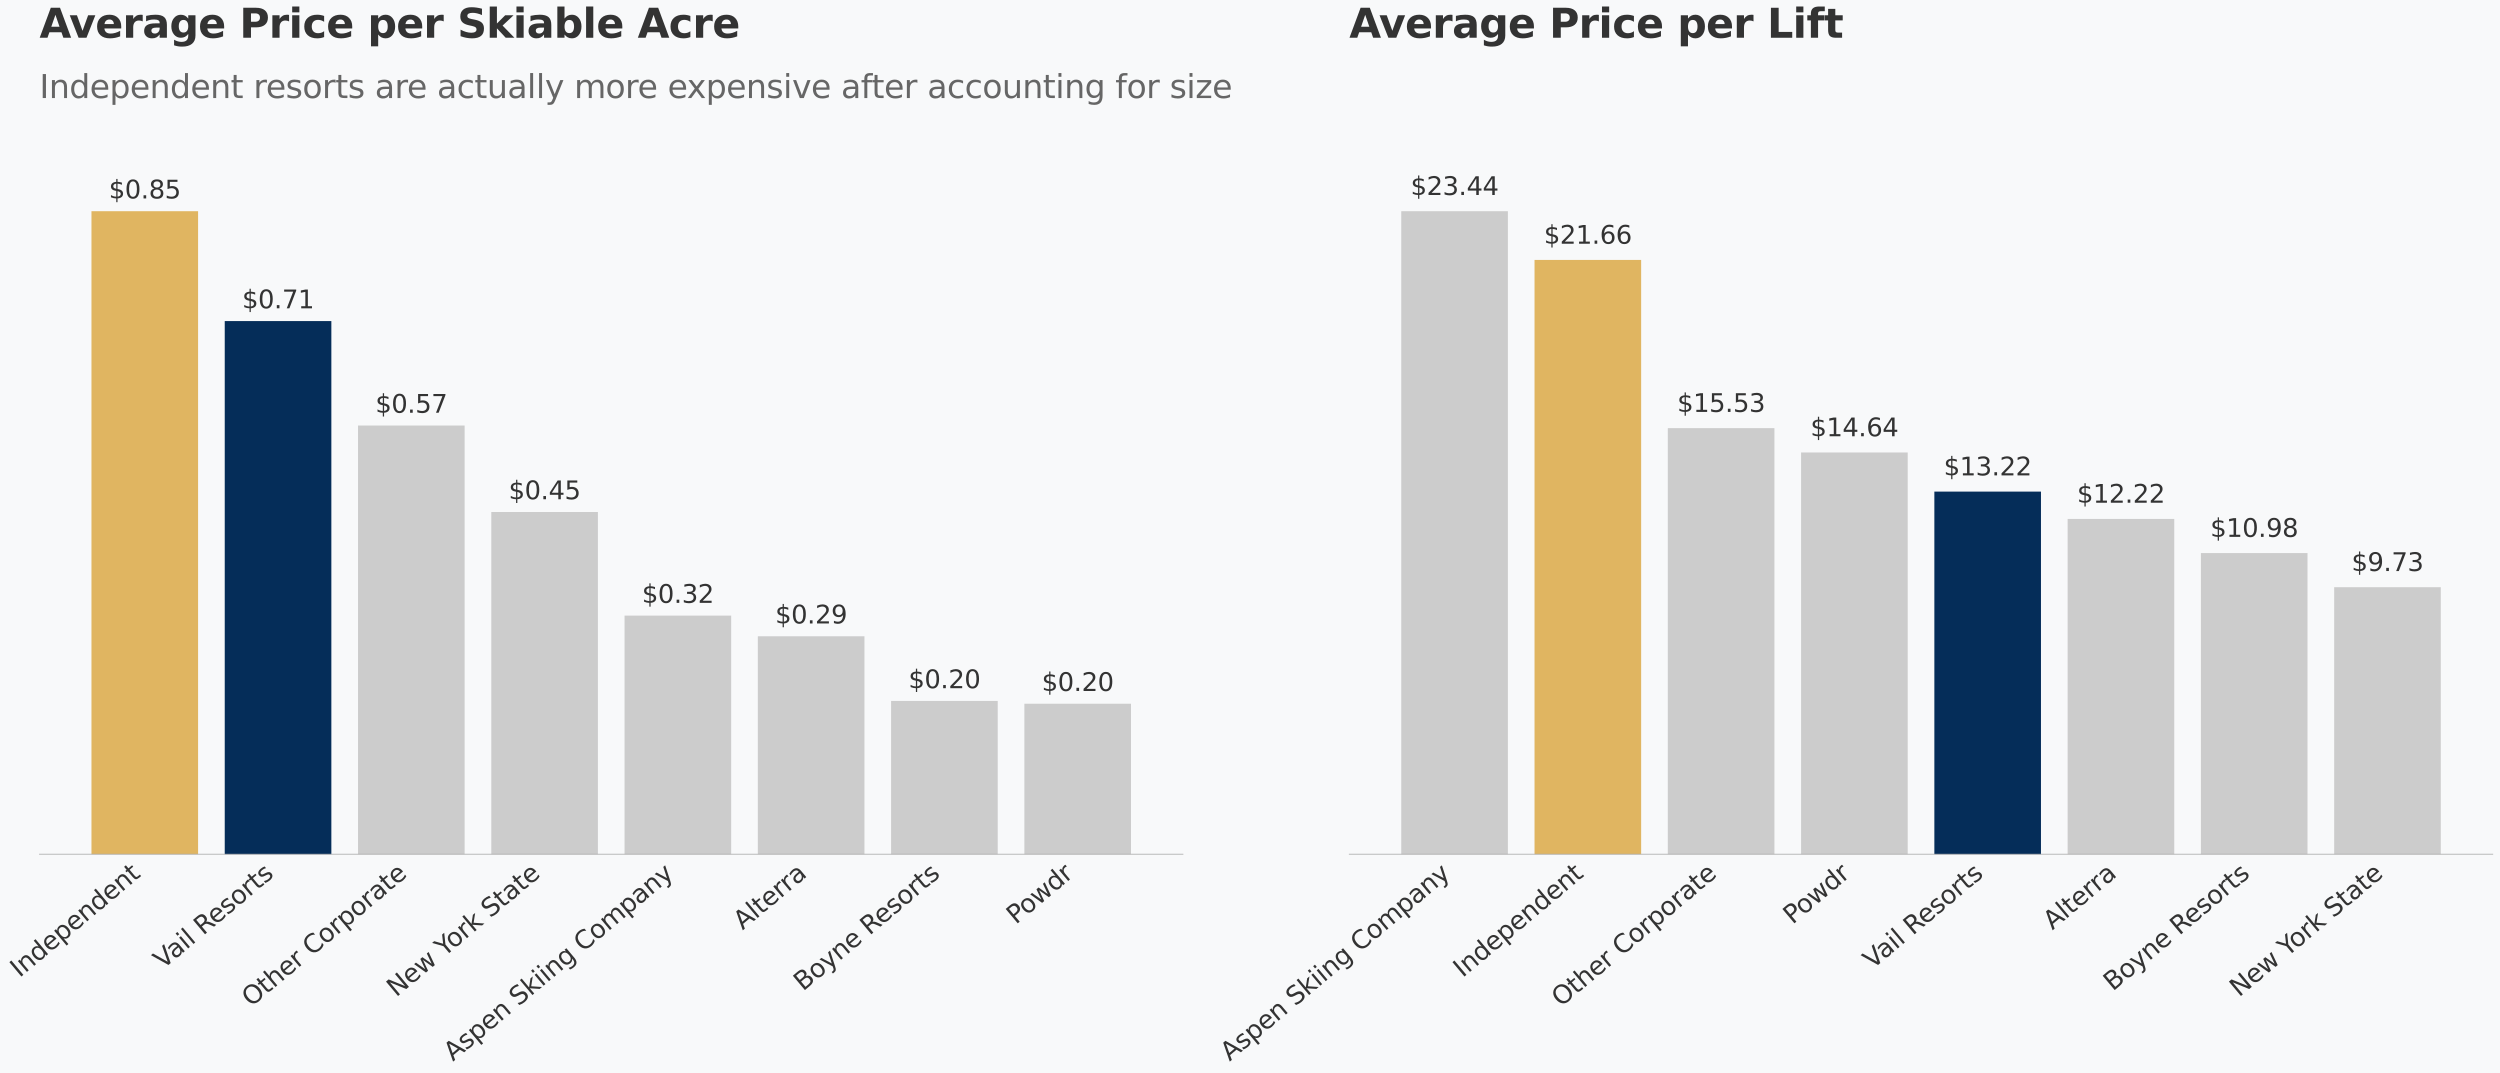 <?xml version="1.0" encoding="utf-8" standalone="no"?>
<!DOCTYPE svg PUBLIC "-//W3C//DTD SVG 1.1//EN"
  "http://www.w3.org/Graphics/SVG/1.1/DTD/svg11.dtd">
<svg xmlns:xlink="http://www.w3.org/1999/xlink" width="2489.172pt" height="1068.334pt" viewBox="0 0 2489.172 1068.334" xmlns="http://www.w3.org/2000/svg" version="1.1">
 <defs>
  <style type="text/css">*{stroke-linejoin: round; stroke-linecap: butt}</style>
 </defs>
 <g id="figure_1">
  <g id="patch_1">
   <path d="M 0 1068.334 
L 2489.172 1068.334 
L 2489.172 0 
L 0 0 
z
" style="fill: #f8f9fa"/>
  </g>
  <g id="axes_1">
   <g id="patch_2">
    <path d="M 39.317 850.474 
L 1177.847 850.474 
L 1177.847 178.28 
L 39.317 178.28 
z
" style="fill: #f8f9fa"/>
   </g>
   <g id="patch_3">
    <path d="M 91.068 850.474 
L 197.225 850.474 
L 197.225 210.289 
L 91.068 210.289 
z
" clip-path="url(#pf2675e6db7)" style="fill: #e0b561"/>
   </g>
   <g id="patch_4">
    <path d="M 223.764 850.474 
L 329.921 850.474 
L 329.921 319.665 
L 223.764 319.665 
z
" clip-path="url(#pf2675e6db7)" style="fill: #052d59"/>
   </g>
   <g id="patch_5">
    <path d="M 356.46 850.474 
L 462.617 850.474 
L 462.617 423.669 
L 356.46 423.669 
z
" clip-path="url(#pf2675e6db7)" style="fill: #cccccc"/>
   </g>
   <g id="patch_6">
    <path d="M 489.156 850.474 
L 595.312 850.474 
L 595.312 509.777 
L 489.156 509.777 
z
" clip-path="url(#pf2675e6db7)" style="fill: #cccccc"/>
   </g>
   <g id="patch_7">
    <path d="M 621.851 850.474 
L 728.008 850.474 
L 728.008 612.947 
L 621.851 612.947 
z
" clip-path="url(#pf2675e6db7)" style="fill: #cccccc"/>
   </g>
   <g id="patch_8">
    <path d="M 754.547 850.474 
L 860.704 850.474 
L 860.704 633.477 
L 754.547 633.477 
z
" clip-path="url(#pf2675e6db7)" style="fill: #cccccc"/>
   </g>
   <g id="patch_9">
    <path d="M 887.243 850.474 
L 993.4 850.474 
L 993.4 697.927 
L 887.243 697.927 
z
" clip-path="url(#pf2675e6db7)" style="fill: #cccccc"/>
   </g>
   <g id="patch_10">
    <path d="M 1019.939 850.474 
L 1126.096 850.474 
L 1126.096 700.675 
L 1019.939 700.675 
z
" clip-path="url(#pf2675e6db7)" style="fill: #cccccc"/>
   </g>
   <g id="matplotlib.axis_1">
    <g id="xtick_1">
     <g id="text_1">
      <!-- Independent -->
      <g style="fill: #333333" transform="translate(19.41 973.887) rotate(-40) scale(0.25 -0.25)">
       <defs>
        <path id="DejaVuSans-49" d="M 628 4666 
L 1259 4666 
L 1259 0 
L 628 0 
L 628 4666 
z
" transform="scale(0.016)"/>
        <path id="DejaVuSans-6e" d="M 3513 2113 
L 3513 0 
L 2938 0 
L 2938 2094 
Q 2938 2591 2744 2837 
Q 2550 3084 2163 3084 
Q 1697 3084 1428 2787 
Q 1159 2491 1159 1978 
L 1159 0 
L 581 0 
L 581 3500 
L 1159 3500 
L 1159 2956 
Q 1366 3272 1645 3428 
Q 1925 3584 2291 3584 
Q 2894 3584 3203 3211 
Q 3513 2838 3513 2113 
z
" transform="scale(0.016)"/>
        <path id="DejaVuSans-64" d="M 2906 2969 
L 2906 4863 
L 3481 4863 
L 3481 0 
L 2906 0 
L 2906 525 
Q 2725 213 2448 61 
Q 2172 -91 1784 -91 
Q 1150 -91 751 415 
Q 353 922 353 1747 
Q 353 2572 751 3078 
Q 1150 3584 1784 3584 
Q 2172 3584 2448 3432 
Q 2725 3281 2906 2969 
z
M 947 1747 
Q 947 1113 1208 752 
Q 1469 391 1925 391 
Q 2381 391 2643 752 
Q 2906 1113 2906 1747 
Q 2906 2381 2643 2742 
Q 2381 3103 1925 3103 
Q 1469 3103 1208 2742 
Q 947 2381 947 1747 
z
" transform="scale(0.016)"/>
        <path id="DejaVuSans-65" d="M 3597 1894 
L 3597 1613 
L 953 1613 
Q 991 1019 1311 708 
Q 1631 397 2203 397 
Q 2534 397 2845 478 
Q 3156 559 3463 722 
L 3463 178 
Q 3153 47 2828 -22 
Q 2503 -91 2169 -91 
Q 1331 -91 842 396 
Q 353 884 353 1716 
Q 353 2575 817 3079 
Q 1281 3584 2069 3584 
Q 2775 3584 3186 3129 
Q 3597 2675 3597 1894 
z
M 3022 2063 
Q 3016 2534 2758 2815 
Q 2500 3097 2075 3097 
Q 1594 3097 1305 2825 
Q 1016 2553 972 2059 
L 3022 2063 
z
" transform="scale(0.016)"/>
        <path id="DejaVuSans-70" d="M 1159 525 
L 1159 -1331 
L 581 -1331 
L 581 3500 
L 1159 3500 
L 1159 2969 
Q 1341 3281 1617 3432 
Q 1894 3584 2278 3584 
Q 2916 3584 3314 3078 
Q 3713 2572 3713 1747 
Q 3713 922 3314 415 
Q 2916 -91 2278 -91 
Q 1894 -91 1617 61 
Q 1341 213 1159 525 
z
M 3116 1747 
Q 3116 2381 2855 2742 
Q 2594 3103 2138 3103 
Q 1681 3103 1420 2742 
Q 1159 2381 1159 1747 
Q 1159 1113 1420 752 
Q 1681 391 2138 391 
Q 2594 391 2855 752 
Q 3116 1113 3116 1747 
z
" transform="scale(0.016)"/>
        <path id="DejaVuSans-74" d="M 1172 4494 
L 1172 3500 
L 2356 3500 
L 2356 3053 
L 1172 3053 
L 1172 1153 
Q 1172 725 1289 603 
Q 1406 481 1766 481 
L 2356 481 
L 2356 0 
L 1766 0 
Q 1100 0 847 248 
Q 594 497 594 1153 
L 594 3053 
L 172 3053 
L 172 3500 
L 594 3500 
L 594 4494 
L 1172 4494 
z
" transform="scale(0.016)"/>
       </defs>
       <use xlink:href="#DejaVuSans-49"/>
       <use xlink:href="#DejaVuSans-6e" transform="translate(29.492 0)"/>
       <use xlink:href="#DejaVuSans-64" transform="translate(92.871 0)"/>
       <use xlink:href="#DejaVuSans-65" transform="translate(156.348 0)"/>
       <use xlink:href="#DejaVuSans-70" transform="translate(217.871 0)"/>
       <use xlink:href="#DejaVuSans-65" transform="translate(281.348 0)"/>
       <use xlink:href="#DejaVuSans-6e" transform="translate(342.871 0)"/>
       <use xlink:href="#DejaVuSans-64" transform="translate(406.25 0)"/>
       <use xlink:href="#DejaVuSans-65" transform="translate(469.727 0)"/>
       <use xlink:href="#DejaVuSans-6e" transform="translate(531.25 0)"/>
       <use xlink:href="#DejaVuSans-74" transform="translate(594.629 0)"/>
      </g>
     </g>
    </g>
    <g id="xtick_2">
     <g id="text_2">
      <!-- Vail Resorts -->
      <g style="fill: #333333" transform="translate(162.14 965.468) rotate(-40) scale(0.25 -0.25)">
       <defs>
        <path id="DejaVuSans-56" d="M 1831 0 
L 50 4666 
L 709 4666 
L 2188 738 
L 3669 4666 
L 4325 4666 
L 2547 0 
L 1831 0 
z
" transform="scale(0.016)"/>
        <path id="DejaVuSans-61" d="M 2194 1759 
Q 1497 1759 1228 1600 
Q 959 1441 959 1056 
Q 959 750 1161 570 
Q 1363 391 1709 391 
Q 2188 391 2477 730 
Q 2766 1069 2766 1631 
L 2766 1759 
L 2194 1759 
z
M 3341 1997 
L 3341 0 
L 2766 0 
L 2766 531 
Q 2569 213 2275 61 
Q 1981 -91 1556 -91 
Q 1019 -91 701 211 
Q 384 513 384 1019 
Q 384 1609 779 1909 
Q 1175 2209 1959 2209 
L 2766 2209 
L 2766 2266 
Q 2766 2663 2505 2880 
Q 2244 3097 1772 3097 
Q 1472 3097 1187 3025 
Q 903 2953 641 2809 
L 641 3341 
Q 956 3463 1253 3523 
Q 1550 3584 1831 3584 
Q 2591 3584 2966 3190 
Q 3341 2797 3341 1997 
z
" transform="scale(0.016)"/>
        <path id="DejaVuSans-69" d="M 603 3500 
L 1178 3500 
L 1178 0 
L 603 0 
L 603 3500 
z
M 603 4863 
L 1178 4863 
L 1178 4134 
L 603 4134 
L 603 4863 
z
" transform="scale(0.016)"/>
        <path id="DejaVuSans-6c" d="M 603 4863 
L 1178 4863 
L 1178 0 
L 603 0 
L 603 4863 
z
" transform="scale(0.016)"/>
        <path id="DejaVuSans-20" transform="scale(0.016)"/>
        <path id="DejaVuSans-52" d="M 2841 2188 
Q 3044 2119 3236 1894 
Q 3428 1669 3622 1275 
L 4263 0 
L 3584 0 
L 2988 1197 
Q 2756 1666 2539 1819 
Q 2322 1972 1947 1972 
L 1259 1972 
L 1259 0 
L 628 0 
L 628 4666 
L 2053 4666 
Q 2853 4666 3247 4331 
Q 3641 3997 3641 3322 
Q 3641 2881 3436 2590 
Q 3231 2300 2841 2188 
z
M 1259 4147 
L 1259 2491 
L 2053 2491 
Q 2509 2491 2742 2702 
Q 2975 2913 2975 3322 
Q 2975 3731 2742 3939 
Q 2509 4147 2053 4147 
L 1259 4147 
z
" transform="scale(0.016)"/>
        <path id="DejaVuSans-73" d="M 2834 3397 
L 2834 2853 
Q 2591 2978 2328 3040 
Q 2066 3103 1784 3103 
Q 1356 3103 1142 2972 
Q 928 2841 928 2578 
Q 928 2378 1081 2264 
Q 1234 2150 1697 2047 
L 1894 2003 
Q 2506 1872 2764 1633 
Q 3022 1394 3022 966 
Q 3022 478 2636 193 
Q 2250 -91 1575 -91 
Q 1294 -91 989 -36 
Q 684 19 347 128 
L 347 722 
Q 666 556 975 473 
Q 1284 391 1588 391 
Q 1994 391 2212 530 
Q 2431 669 2431 922 
Q 2431 1156 2273 1281 
Q 2116 1406 1581 1522 
L 1381 1569 
Q 847 1681 609 1914 
Q 372 2147 372 2553 
Q 372 3047 722 3315 
Q 1072 3584 1716 3584 
Q 2034 3584 2315 3537 
Q 2597 3491 2834 3397 
z
" transform="scale(0.016)"/>
        <path id="DejaVuSans-6f" d="M 1959 3097 
Q 1497 3097 1228 2736 
Q 959 2375 959 1747 
Q 959 1119 1226 758 
Q 1494 397 1959 397 
Q 2419 397 2687 759 
Q 2956 1122 2956 1747 
Q 2956 2369 2687 2733 
Q 2419 3097 1959 3097 
z
M 1959 3584 
Q 2709 3584 3137 3096 
Q 3566 2609 3566 1747 
Q 3566 888 3137 398 
Q 2709 -91 1959 -91 
Q 1206 -91 779 398 
Q 353 888 353 1747 
Q 353 2609 779 3096 
Q 1206 3584 1959 3584 
z
" transform="scale(0.016)"/>
        <path id="DejaVuSans-72" d="M 2631 2963 
Q 2534 3019 2420 3045 
Q 2306 3072 2169 3072 
Q 1681 3072 1420 2755 
Q 1159 2438 1159 1844 
L 1159 0 
L 581 0 
L 581 3500 
L 1159 3500 
L 1159 2956 
Q 1341 3275 1631 3429 
Q 1922 3584 2338 3584 
Q 2397 3584 2469 3576 
Q 2541 3569 2628 3553 
L 2631 2963 
z
" transform="scale(0.016)"/>
       </defs>
       <use xlink:href="#DejaVuSans-56"/>
       <use xlink:href="#DejaVuSans-61" transform="translate(60.658 0)"/>
       <use xlink:href="#DejaVuSans-69" transform="translate(121.938 0)"/>
       <use xlink:href="#DejaVuSans-6c" transform="translate(149.721 0)"/>
       <use xlink:href="#DejaVuSans-20" transform="translate(177.504 0)"/>
       <use xlink:href="#DejaVuSans-52" transform="translate(209.291 0)"/>
       <use xlink:href="#DejaVuSans-65" transform="translate(274.273 0)"/>
       <use xlink:href="#DejaVuSans-73" transform="translate(335.797 0)"/>
       <use xlink:href="#DejaVuSans-6f" transform="translate(387.896 0)"/>
       <use xlink:href="#DejaVuSans-72" transform="translate(449.078 0)"/>
       <use xlink:href="#DejaVuSans-74" transform="translate(490.191 0)"/>
       <use xlink:href="#DejaVuSans-73" transform="translate(529.4 0)"/>
      </g>
     </g>
    </g>
    <g id="xtick_3">
     <g id="text_3">
      <!-- Other Corporate -->
      <g style="fill: #333333" transform="translate(249.992 1003.097) rotate(-40) scale(0.25 -0.25)">
       <defs>
        <path id="DejaVuSans-4f" d="M 2522 4238 
Q 1834 4238 1429 3725 
Q 1025 3213 1025 2328 
Q 1025 1447 1429 934 
Q 1834 422 2522 422 
Q 3209 422 3611 934 
Q 4013 1447 4013 2328 
Q 4013 3213 3611 3725 
Q 3209 4238 2522 4238 
z
M 2522 4750 
Q 3503 4750 4090 4092 
Q 4678 3434 4678 2328 
Q 4678 1225 4090 567 
Q 3503 -91 2522 -91 
Q 1538 -91 948 565 
Q 359 1222 359 2328 
Q 359 3434 948 4092 
Q 1538 4750 2522 4750 
z
" transform="scale(0.016)"/>
        <path id="DejaVuSans-68" d="M 3513 2113 
L 3513 0 
L 2938 0 
L 2938 2094 
Q 2938 2591 2744 2837 
Q 2550 3084 2163 3084 
Q 1697 3084 1428 2787 
Q 1159 2491 1159 1978 
L 1159 0 
L 581 0 
L 581 4863 
L 1159 4863 
L 1159 2956 
Q 1366 3272 1645 3428 
Q 1925 3584 2291 3584 
Q 2894 3584 3203 3211 
Q 3513 2838 3513 2113 
z
" transform="scale(0.016)"/>
        <path id="DejaVuSans-43" d="M 4122 4306 
L 4122 3641 
Q 3803 3938 3442 4084 
Q 3081 4231 2675 4231 
Q 1875 4231 1450 3742 
Q 1025 3253 1025 2328 
Q 1025 1406 1450 917 
Q 1875 428 2675 428 
Q 3081 428 3442 575 
Q 3803 722 4122 1019 
L 4122 359 
Q 3791 134 3420 21 
Q 3050 -91 2638 -91 
Q 1578 -91 968 557 
Q 359 1206 359 2328 
Q 359 3453 968 4101 
Q 1578 4750 2638 4750 
Q 3056 4750 3426 4639 
Q 3797 4528 4122 4306 
z
" transform="scale(0.016)"/>
       </defs>
       <use xlink:href="#DejaVuSans-4f"/>
       <use xlink:href="#DejaVuSans-74" transform="translate(78.711 0)"/>
       <use xlink:href="#DejaVuSans-68" transform="translate(117.92 0)"/>
       <use xlink:href="#DejaVuSans-65" transform="translate(181.299 0)"/>
       <use xlink:href="#DejaVuSans-72" transform="translate(242.822 0)"/>
       <use xlink:href="#DejaVuSans-20" transform="translate(283.936 0)"/>
       <use xlink:href="#DejaVuSans-43" transform="translate(315.723 0)"/>
       <use xlink:href="#DejaVuSans-6f" transform="translate(385.547 0)"/>
       <use xlink:href="#DejaVuSans-72" transform="translate(446.729 0)"/>
       <use xlink:href="#DejaVuSans-70" transform="translate(487.842 0)"/>
       <use xlink:href="#DejaVuSans-6f" transform="translate(551.318 0)"/>
       <use xlink:href="#DejaVuSans-72" transform="translate(612.5 0)"/>
       <use xlink:href="#DejaVuSans-61" transform="translate(653.613 0)"/>
       <use xlink:href="#DejaVuSans-74" transform="translate(714.893 0)"/>
       <use xlink:href="#DejaVuSans-65" transform="translate(754.102 0)"/>
      </g>
     </g>
    </g>
    <g id="xtick_4">
     <g id="text_4">
      <!-- New York State -->
      <g style="fill: #333333" transform="translate(394.412 993.259) rotate(-40) scale(0.25 -0.25)">
       <defs>
        <path id="DejaVuSans-4e" d="M 628 4666 
L 1478 4666 
L 3547 763 
L 3547 4666 
L 4159 4666 
L 4159 0 
L 3309 0 
L 1241 3903 
L 1241 0 
L 628 0 
L 628 4666 
z
" transform="scale(0.016)"/>
        <path id="DejaVuSans-77" d="M 269 3500 
L 844 3500 
L 1563 769 
L 2278 3500 
L 2956 3500 
L 3675 769 
L 4391 3500 
L 4966 3500 
L 4050 0 
L 3372 0 
L 2619 2869 
L 1863 0 
L 1184 0 
L 269 3500 
z
" transform="scale(0.016)"/>
        <path id="DejaVuSans-59" d="M -13 4666 
L 666 4666 
L 1959 2747 
L 3244 4666 
L 3922 4666 
L 2272 2222 
L 2272 0 
L 1638 0 
L 1638 2222 
L -13 4666 
z
" transform="scale(0.016)"/>
        <path id="DejaVuSans-6b" d="M 581 4863 
L 1159 4863 
L 1159 1991 
L 2875 3500 
L 3609 3500 
L 1753 1863 
L 3688 0 
L 2938 0 
L 1159 1709 
L 1159 0 
L 581 0 
L 581 4863 
z
" transform="scale(0.016)"/>
        <path id="DejaVuSans-53" d="M 3425 4513 
L 3425 3897 
Q 3066 4069 2747 4153 
Q 2428 4238 2131 4238 
Q 1616 4238 1336 4038 
Q 1056 3838 1056 3469 
Q 1056 3159 1242 3001 
Q 1428 2844 1947 2747 
L 2328 2669 
Q 3034 2534 3370 2195 
Q 3706 1856 3706 1288 
Q 3706 609 3251 259 
Q 2797 -91 1919 -91 
Q 1588 -91 1214 -16 
Q 841 59 441 206 
L 441 856 
Q 825 641 1194 531 
Q 1563 422 1919 422 
Q 2459 422 2753 634 
Q 3047 847 3047 1241 
Q 3047 1584 2836 1778 
Q 2625 1972 2144 2069 
L 1759 2144 
Q 1053 2284 737 2584 
Q 422 2884 422 3419 
Q 422 4038 858 4394 
Q 1294 4750 2059 4750 
Q 2388 4750 2728 4690 
Q 3069 4631 3425 4513 
z
" transform="scale(0.016)"/>
       </defs>
       <use xlink:href="#DejaVuSans-4e"/>
       <use xlink:href="#DejaVuSans-65" transform="translate(74.805 0)"/>
       <use xlink:href="#DejaVuSans-77" transform="translate(136.328 0)"/>
       <use xlink:href="#DejaVuSans-20" transform="translate(218.115 0)"/>
       <use xlink:href="#DejaVuSans-59" transform="translate(249.902 0)"/>
       <use xlink:href="#DejaVuSans-6f" transform="translate(297.736 0)"/>
       <use xlink:href="#DejaVuSans-72" transform="translate(358.918 0)"/>
       <use xlink:href="#DejaVuSans-6b" transform="translate(400.031 0)"/>
       <use xlink:href="#DejaVuSans-20" transform="translate(457.941 0)"/>
       <use xlink:href="#DejaVuSans-53" transform="translate(489.729 0)"/>
       <use xlink:href="#DejaVuSans-74" transform="translate(553.205 0)"/>
       <use xlink:href="#DejaVuSans-61" transform="translate(592.414 0)"/>
       <use xlink:href="#DejaVuSans-74" transform="translate(653.693 0)"/>
       <use xlink:href="#DejaVuSans-65" transform="translate(692.902 0)"/>
      </g>
     </g>
    </g>
    <g id="xtick_5">
     <g id="text_5">
      <!-- Aspen Skiing Company -->
      <g style="fill: #333333" transform="translate(450.964 1057.151) rotate(-40) scale(0.25 -0.25)">
       <defs>
        <path id="DejaVuSans-41" d="M 2188 4044 
L 1331 1722 
L 3047 1722 
L 2188 4044 
z
M 1831 4666 
L 2547 4666 
L 4325 0 
L 3669 0 
L 3244 1197 
L 1141 1197 
L 716 0 
L 50 0 
L 1831 4666 
z
" transform="scale(0.016)"/>
        <path id="DejaVuSans-67" d="M 2906 1791 
Q 2906 2416 2648 2759 
Q 2391 3103 1925 3103 
Q 1463 3103 1205 2759 
Q 947 2416 947 1791 
Q 947 1169 1205 825 
Q 1463 481 1925 481 
Q 2391 481 2648 825 
Q 2906 1169 2906 1791 
z
M 3481 434 
Q 3481 -459 3084 -895 
Q 2688 -1331 1869 -1331 
Q 1566 -1331 1297 -1286 
Q 1028 -1241 775 -1147 
L 775 -588 
Q 1028 -725 1275 -790 
Q 1522 -856 1778 -856 
Q 2344 -856 2625 -561 
Q 2906 -266 2906 331 
L 2906 616 
Q 2728 306 2450 153 
Q 2172 0 1784 0 
Q 1141 0 747 490 
Q 353 981 353 1791 
Q 353 2603 747 3093 
Q 1141 3584 1784 3584 
Q 2172 3584 2450 3431 
Q 2728 3278 2906 2969 
L 2906 3500 
L 3481 3500 
L 3481 434 
z
" transform="scale(0.016)"/>
        <path id="DejaVuSans-6d" d="M 3328 2828 
Q 3544 3216 3844 3400 
Q 4144 3584 4550 3584 
Q 5097 3584 5394 3201 
Q 5691 2819 5691 2113 
L 5691 0 
L 5113 0 
L 5113 2094 
Q 5113 2597 4934 2840 
Q 4756 3084 4391 3084 
Q 3944 3084 3684 2787 
Q 3425 2491 3425 1978 
L 3425 0 
L 2847 0 
L 2847 2094 
Q 2847 2600 2669 2842 
Q 2491 3084 2119 3084 
Q 1678 3084 1418 2786 
Q 1159 2488 1159 1978 
L 1159 0 
L 581 0 
L 581 3500 
L 1159 3500 
L 1159 2956 
Q 1356 3278 1631 3431 
Q 1906 3584 2284 3584 
Q 2666 3584 2933 3390 
Q 3200 3197 3328 2828 
z
" transform="scale(0.016)"/>
        <path id="DejaVuSans-79" d="M 2059 -325 
Q 1816 -950 1584 -1140 
Q 1353 -1331 966 -1331 
L 506 -1331 
L 506 -850 
L 844 -850 
Q 1081 -850 1212 -737 
Q 1344 -625 1503 -206 
L 1606 56 
L 191 3500 
L 800 3500 
L 1894 763 
L 2988 3500 
L 3597 3500 
L 2059 -325 
z
" transform="scale(0.016)"/>
       </defs>
       <use xlink:href="#DejaVuSans-41"/>
       <use xlink:href="#DejaVuSans-73" transform="translate(68.408 0)"/>
       <use xlink:href="#DejaVuSans-70" transform="translate(120.508 0)"/>
       <use xlink:href="#DejaVuSans-65" transform="translate(183.984 0)"/>
       <use xlink:href="#DejaVuSans-6e" transform="translate(245.508 0)"/>
       <use xlink:href="#DejaVuSans-20" transform="translate(308.887 0)"/>
       <use xlink:href="#DejaVuSans-53" transform="translate(340.674 0)"/>
       <use xlink:href="#DejaVuSans-6b" transform="translate(404.15 0)"/>
       <use xlink:href="#DejaVuSans-69" transform="translate(462.061 0)"/>
       <use xlink:href="#DejaVuSans-69" transform="translate(489.844 0)"/>
       <use xlink:href="#DejaVuSans-6e" transform="translate(517.627 0)"/>
       <use xlink:href="#DejaVuSans-67" transform="translate(581.006 0)"/>
       <use xlink:href="#DejaVuSans-20" transform="translate(644.482 0)"/>
       <use xlink:href="#DejaVuSans-43" transform="translate(676.27 0)"/>
       <use xlink:href="#DejaVuSans-6f" transform="translate(746.094 0)"/>
       <use xlink:href="#DejaVuSans-6d" transform="translate(807.275 0)"/>
       <use xlink:href="#DejaVuSans-70" transform="translate(904.688 0)"/>
       <use xlink:href="#DejaVuSans-61" transform="translate(968.164 0)"/>
       <use xlink:href="#DejaVuSans-6e" transform="translate(1029.443 0)"/>
       <use xlink:href="#DejaVuSans-79" transform="translate(1092.822 0)"/>
      </g>
     </g>
    </g>
    <g id="xtick_6">
     <g id="text_6">
      <!-- Alterra -->
      <g style="fill: #333333" transform="translate(739.424 926.449) rotate(-40) scale(0.25 -0.25)">
       <use xlink:href="#DejaVuSans-41"/>
       <use xlink:href="#DejaVuSans-6c" transform="translate(68.408 0)"/>
       <use xlink:href="#DejaVuSans-74" transform="translate(96.191 0)"/>
       <use xlink:href="#DejaVuSans-65" transform="translate(135.4 0)"/>
       <use xlink:href="#DejaVuSans-72" transform="translate(196.924 0)"/>
       <use xlink:href="#DejaVuSans-72" transform="translate(236.287 0)"/>
       <use xlink:href="#DejaVuSans-61" transform="translate(277.4 0)"/>
      </g>
     </g>
    </g>
    <g id="xtick_7">
     <g id="text_7">
      <!-- Boyne Resorts -->
      <g style="fill: #333333" transform="translate(799.498 987.386) rotate(-40) scale(0.25 -0.25)">
       <defs>
        <path id="DejaVuSans-42" d="M 1259 2228 
L 1259 519 
L 2272 519 
Q 2781 519 3026 730 
Q 3272 941 3272 1375 
Q 3272 1813 3026 2020 
Q 2781 2228 2272 2228 
L 1259 2228 
z
M 1259 4147 
L 1259 2741 
L 2194 2741 
Q 2656 2741 2882 2914 
Q 3109 3088 3109 3444 
Q 3109 3797 2882 3972 
Q 2656 4147 2194 4147 
L 1259 4147 
z
M 628 4666 
L 2241 4666 
Q 2963 4666 3353 4366 
Q 3744 4066 3744 3513 
Q 3744 3084 3544 2831 
Q 3344 2578 2956 2516 
Q 3422 2416 3680 2098 
Q 3938 1781 3938 1306 
Q 3938 681 3513 340 
Q 3088 0 2303 0 
L 628 0 
L 628 4666 
z
" transform="scale(0.016)"/>
       </defs>
       <use xlink:href="#DejaVuSans-42"/>
       <use xlink:href="#DejaVuSans-6f" transform="translate(68.604 0)"/>
       <use xlink:href="#DejaVuSans-79" transform="translate(129.785 0)"/>
       <use xlink:href="#DejaVuSans-6e" transform="translate(188.965 0)"/>
       <use xlink:href="#DejaVuSans-65" transform="translate(252.344 0)"/>
       <use xlink:href="#DejaVuSans-20" transform="translate(313.867 0)"/>
       <use xlink:href="#DejaVuSans-52" transform="translate(345.654 0)"/>
       <use xlink:href="#DejaVuSans-65" transform="translate(410.637 0)"/>
       <use xlink:href="#DejaVuSans-73" transform="translate(472.16 0)"/>
       <use xlink:href="#DejaVuSans-6f" transform="translate(524.26 0)"/>
       <use xlink:href="#DejaVuSans-72" transform="translate(585.441 0)"/>
       <use xlink:href="#DejaVuSans-74" transform="translate(626.555 0)"/>
       <use xlink:href="#DejaVuSans-73" transform="translate(665.764 0)"/>
      </g>
     </g>
    </g>
    <g id="xtick_8">
     <g id="text_8">
      <!-- Powdr -->
      <g style="fill: #333333" transform="translate(1011.411 920.915) rotate(-40) scale(0.25 -0.25)">
       <defs>
        <path id="DejaVuSans-50" d="M 1259 4147 
L 1259 2394 
L 2053 2394 
Q 2494 2394 2734 2622 
Q 2975 2850 2975 3272 
Q 2975 3691 2734 3919 
Q 2494 4147 2053 4147 
L 1259 4147 
z
M 628 4666 
L 2053 4666 
Q 2838 4666 3239 4311 
Q 3641 3956 3641 3272 
Q 3641 2581 3239 2228 
Q 2838 1875 2053 1875 
L 1259 1875 
L 1259 0 
L 628 0 
L 628 4666 
z
" transform="scale(0.016)"/>
       </defs>
       <use xlink:href="#DejaVuSans-50"/>
       <use xlink:href="#DejaVuSans-6f" transform="translate(56.678 0)"/>
       <use xlink:href="#DejaVuSans-77" transform="translate(117.859 0)"/>
       <use xlink:href="#DejaVuSans-64" transform="translate(199.646 0)"/>
       <use xlink:href="#DejaVuSans-72" transform="translate(263.123 0)"/>
      </g>
     </g>
    </g>
   </g>
   <g id="matplotlib.axis_2"/>
   <g id="patch_11">
    <path d="M 39.317 850.474 
L 1177.847 850.474 
" style="fill: none; stroke: #aaaaaa; stroke-width: 0.8; stroke-linejoin: miter; stroke-linecap: square"/>
   </g>
   <g id="text_9">
    <!-- $0.85 -->
    <g style="fill: #333333" transform="translate(108.361 197.59) scale(0.25 -0.25)">
     <defs>
      <path id="DejaVuSans-24" d="M 2163 -941 
L 1850 -941 
L 1847 0 
Q 1519 6 1191 76 
Q 863 147 531 288 
L 531 850 
Q 850 650 1176 548 
Q 1503 447 1850 444 
L 1850 1869 
Q 1159 1981 845 2250 
Q 531 2519 531 2988 
Q 531 3497 872 3790 
Q 1213 4084 1850 4128 
L 1850 4863 
L 2163 4863 
L 2163 4138 
Q 2453 4125 2725 4076 
Q 2997 4028 3256 3944 
L 3256 3397 
Q 2997 3528 2723 3600 
Q 2450 3672 2163 3684 
L 2163 2350 
Q 2872 2241 3206 1959 
Q 3541 1678 3541 1191 
Q 3541 663 3186 358 
Q 2831 53 2163 6 
L 2163 -941 
z
M 1850 2406 
L 1850 3688 
Q 1488 3647 1297 3481 
Q 1106 3316 1106 3041 
Q 1106 2772 1282 2622 
Q 1459 2472 1850 2406 
z
M 2163 1806 
L 2163 453 
Q 2559 506 2761 678 
Q 2963 850 2963 1131 
Q 2963 1406 2770 1568 
Q 2578 1731 2163 1806 
z
" transform="scale(0.016)"/>
      <path id="DejaVuSans-30" d="M 2034 4250 
Q 1547 4250 1301 3770 
Q 1056 3291 1056 2328 
Q 1056 1369 1301 889 
Q 1547 409 2034 409 
Q 2525 409 2770 889 
Q 3016 1369 3016 2328 
Q 3016 3291 2770 3770 
Q 2525 4250 2034 4250 
z
M 2034 4750 
Q 2819 4750 3233 4129 
Q 3647 3509 3647 2328 
Q 3647 1150 3233 529 
Q 2819 -91 2034 -91 
Q 1250 -91 836 529 
Q 422 1150 422 2328 
Q 422 3509 836 4129 
Q 1250 4750 2034 4750 
z
" transform="scale(0.016)"/>
      <path id="DejaVuSans-2e" d="M 684 794 
L 1344 794 
L 1344 0 
L 684 0 
L 684 794 
z
" transform="scale(0.016)"/>
      <path id="DejaVuSans-38" d="M 2034 2216 
Q 1584 2216 1326 1975 
Q 1069 1734 1069 1313 
Q 1069 891 1326 650 
Q 1584 409 2034 409 
Q 2484 409 2743 651 
Q 3003 894 3003 1313 
Q 3003 1734 2745 1975 
Q 2488 2216 2034 2216 
z
M 1403 2484 
Q 997 2584 770 2862 
Q 544 3141 544 3541 
Q 544 4100 942 4425 
Q 1341 4750 2034 4750 
Q 2731 4750 3128 4425 
Q 3525 4100 3525 3541 
Q 3525 3141 3298 2862 
Q 3072 2584 2669 2484 
Q 3125 2378 3379 2068 
Q 3634 1759 3634 1313 
Q 3634 634 3220 271 
Q 2806 -91 2034 -91 
Q 1263 -91 848 271 
Q 434 634 434 1313 
Q 434 1759 690 2068 
Q 947 2378 1403 2484 
z
M 1172 3481 
Q 1172 3119 1398 2916 
Q 1625 2713 2034 2713 
Q 2441 2713 2670 2916 
Q 2900 3119 2900 3481 
Q 2900 3844 2670 4047 
Q 2441 4250 2034 4250 
Q 1625 4250 1398 4047 
Q 1172 3844 1172 3481 
z
" transform="scale(0.016)"/>
      <path id="DejaVuSans-35" d="M 691 4666 
L 3169 4666 
L 3169 4134 
L 1269 4134 
L 1269 2991 
Q 1406 3038 1543 3061 
Q 1681 3084 1819 3084 
Q 2600 3084 3056 2656 
Q 3513 2228 3513 1497 
Q 3513 744 3044 326 
Q 2575 -91 1722 -91 
Q 1428 -91 1123 -41 
Q 819 9 494 109 
L 494 744 
Q 775 591 1075 516 
Q 1375 441 1709 441 
Q 2250 441 2565 725 
Q 2881 1009 2881 1497 
Q 2881 1984 2565 2268 
Q 2250 2553 1709 2553 
Q 1456 2553 1204 2497 
Q 953 2441 691 2322 
L 691 4666 
z
" transform="scale(0.016)"/>
     </defs>
     <use xlink:href="#DejaVuSans-24"/>
     <use xlink:href="#DejaVuSans-30" transform="translate(63.623 0)"/>
     <use xlink:href="#DejaVuSans-2e" transform="translate(127.246 0)"/>
     <use xlink:href="#DejaVuSans-38" transform="translate(159.033 0)"/>
     <use xlink:href="#DejaVuSans-35" transform="translate(222.656 0)"/>
    </g>
   </g>
   <g id="text_10">
    <!-- $0.71 -->
    <g style="fill: #333333" transform="translate(241.057 306.967) scale(0.25 -0.25)">
     <defs>
      <path id="DejaVuSans-37" d="M 525 4666 
L 3525 4666 
L 3525 4397 
L 1831 0 
L 1172 0 
L 2766 4134 
L 525 4134 
L 525 4666 
z
" transform="scale(0.016)"/>
      <path id="DejaVuSans-31" d="M 794 531 
L 1825 531 
L 1825 4091 
L 703 3866 
L 703 4441 
L 1819 4666 
L 2450 4666 
L 2450 531 
L 3481 531 
L 3481 0 
L 794 0 
L 794 531 
z
" transform="scale(0.016)"/>
     </defs>
     <use xlink:href="#DejaVuSans-24"/>
     <use xlink:href="#DejaVuSans-30" transform="translate(63.623 0)"/>
     <use xlink:href="#DejaVuSans-2e" transform="translate(127.246 0)"/>
     <use xlink:href="#DejaVuSans-37" transform="translate(159.033 0)"/>
     <use xlink:href="#DejaVuSans-31" transform="translate(222.656 0)"/>
    </g>
   </g>
   <g id="text_11">
    <!-- $0.57 -->
    <g style="fill: #333333" transform="translate(373.753 410.97) scale(0.25 -0.25)">
     <use xlink:href="#DejaVuSans-24"/>
     <use xlink:href="#DejaVuSans-30" transform="translate(63.623 0)"/>
     <use xlink:href="#DejaVuSans-2e" transform="translate(127.246 0)"/>
     <use xlink:href="#DejaVuSans-35" transform="translate(159.033 0)"/>
     <use xlink:href="#DejaVuSans-37" transform="translate(222.656 0)"/>
    </g>
   </g>
   <g id="text_12">
    <!-- $0.45 -->
    <g style="fill: #333333" transform="translate(506.449 497.078) scale(0.25 -0.25)">
     <defs>
      <path id="DejaVuSans-34" d="M 2419 4116 
L 825 1625 
L 2419 1625 
L 2419 4116 
z
M 2253 4666 
L 3047 4666 
L 3047 1625 
L 3713 1625 
L 3713 1100 
L 3047 1100 
L 3047 0 
L 2419 0 
L 2419 1100 
L 313 1100 
L 313 1709 
L 2253 4666 
z
" transform="scale(0.016)"/>
     </defs>
     <use xlink:href="#DejaVuSans-24"/>
     <use xlink:href="#DejaVuSans-30" transform="translate(63.623 0)"/>
     <use xlink:href="#DejaVuSans-2e" transform="translate(127.246 0)"/>
     <use xlink:href="#DejaVuSans-34" transform="translate(159.033 0)"/>
     <use xlink:href="#DejaVuSans-35" transform="translate(222.656 0)"/>
    </g>
   </g>
   <g id="text_13">
    <!-- $0.32 -->
    <g style="fill: #333333" transform="translate(639.145 600.248) scale(0.25 -0.25)">
     <defs>
      <path id="DejaVuSans-33" d="M 2597 2516 
Q 3050 2419 3304 2112 
Q 3559 1806 3559 1356 
Q 3559 666 3084 287 
Q 2609 -91 1734 -91 
Q 1441 -91 1130 -33 
Q 819 25 488 141 
L 488 750 
Q 750 597 1062 519 
Q 1375 441 1716 441 
Q 2309 441 2620 675 
Q 2931 909 2931 1356 
Q 2931 1769 2642 2001 
Q 2353 2234 1838 2234 
L 1294 2234 
L 1294 2753 
L 1863 2753 
Q 2328 2753 2575 2939 
Q 2822 3125 2822 3475 
Q 2822 3834 2567 4026 
Q 2313 4219 1838 4219 
Q 1578 4219 1281 4162 
Q 984 4106 628 3988 
L 628 4550 
Q 988 4650 1302 4700 
Q 1616 4750 1894 4750 
Q 2613 4750 3031 4423 
Q 3450 4097 3450 3541 
Q 3450 3153 3228 2886 
Q 3006 2619 2597 2516 
z
" transform="scale(0.016)"/>
      <path id="DejaVuSans-32" d="M 1228 531 
L 3431 531 
L 3431 0 
L 469 0 
L 469 531 
Q 828 903 1448 1529 
Q 2069 2156 2228 2338 
Q 2531 2678 2651 2914 
Q 2772 3150 2772 3378 
Q 2772 3750 2511 3984 
Q 2250 4219 1831 4219 
Q 1534 4219 1204 4116 
Q 875 4013 500 3803 
L 500 4441 
Q 881 4594 1212 4672 
Q 1544 4750 1819 4750 
Q 2544 4750 2975 4387 
Q 3406 4025 3406 3419 
Q 3406 3131 3298 2873 
Q 3191 2616 2906 2266 
Q 2828 2175 2409 1742 
Q 1991 1309 1228 531 
z
" transform="scale(0.016)"/>
     </defs>
     <use xlink:href="#DejaVuSans-24"/>
     <use xlink:href="#DejaVuSans-30" transform="translate(63.623 0)"/>
     <use xlink:href="#DejaVuSans-2e" transform="translate(127.246 0)"/>
     <use xlink:href="#DejaVuSans-33" transform="translate(159.033 0)"/>
     <use xlink:href="#DejaVuSans-32" transform="translate(222.656 0)"/>
    </g>
   </g>
   <g id="text_14">
    <!-- $0.29 -->
    <g style="fill: #333333" transform="translate(771.84 620.778) scale(0.25 -0.25)">
     <defs>
      <path id="DejaVuSans-39" d="M 703 97 
L 703 672 
Q 941 559 1184 500 
Q 1428 441 1663 441 
Q 2288 441 2617 861 
Q 2947 1281 2994 2138 
Q 2813 1869 2534 1725 
Q 2256 1581 1919 1581 
Q 1219 1581 811 2004 
Q 403 2428 403 3163 
Q 403 3881 828 4315 
Q 1253 4750 1959 4750 
Q 2769 4750 3195 4129 
Q 3622 3509 3622 2328 
Q 3622 1225 3098 567 
Q 2575 -91 1691 -91 
Q 1453 -91 1209 -44 
Q 966 3 703 97 
z
M 1959 2075 
Q 2384 2075 2632 2365 
Q 2881 2656 2881 3163 
Q 2881 3666 2632 3958 
Q 2384 4250 1959 4250 
Q 1534 4250 1286 3958 
Q 1038 3666 1038 3163 
Q 1038 2656 1286 2365 
Q 1534 2075 1959 2075 
z
" transform="scale(0.016)"/>
     </defs>
     <use xlink:href="#DejaVuSans-24"/>
     <use xlink:href="#DejaVuSans-30" transform="translate(63.623 0)"/>
     <use xlink:href="#DejaVuSans-2e" transform="translate(127.246 0)"/>
     <use xlink:href="#DejaVuSans-32" transform="translate(159.033 0)"/>
     <use xlink:href="#DejaVuSans-39" transform="translate(222.656 0)"/>
    </g>
   </g>
   <g id="text_15">
    <!-- $0.20 -->
    <g style="fill: #333333" transform="translate(904.536 685.228) scale(0.25 -0.25)">
     <use xlink:href="#DejaVuSans-24"/>
     <use xlink:href="#DejaVuSans-30" transform="translate(63.623 0)"/>
     <use xlink:href="#DejaVuSans-2e" transform="translate(127.246 0)"/>
     <use xlink:href="#DejaVuSans-32" transform="translate(159.033 0)"/>
     <use xlink:href="#DejaVuSans-30" transform="translate(222.656 0)"/>
    </g>
   </g>
   <g id="text_16">
    <!-- $0.20 -->
    <g style="fill: #333333" transform="translate(1037.232 687.977) scale(0.25 -0.25)">
     <use xlink:href="#DejaVuSans-24"/>
     <use xlink:href="#DejaVuSans-30" transform="translate(63.623 0)"/>
     <use xlink:href="#DejaVuSans-2e" transform="translate(127.246 0)"/>
     <use xlink:href="#DejaVuSans-32" transform="translate(159.033 0)"/>
     <use xlink:href="#DejaVuSans-30" transform="translate(222.656 0)"/>
    </g>
   </g>
   <g id="text_17">
    <!-- Average Price per Skiable Acre -->
    <g style="fill: #333333" transform="translate(39.317 37.594) scale(0.4 -0.4)">
     <defs>
      <path id="DejaVuSans-Bold-41" d="M 3419 850 
L 1538 850 
L 1241 0 
L 31 0 
L 1759 4666 
L 3194 4666 
L 4922 0 
L 3713 0 
L 3419 850 
z
M 1838 1716 
L 3116 1716 
L 2478 3572 
L 1838 1716 
z
" transform="scale(0.016)"/>
      <path id="DejaVuSans-Bold-76" d="M 97 3500 
L 1216 3500 
L 2088 1081 
L 2956 3500 
L 4078 3500 
L 2700 0 
L 1472 0 
L 97 3500 
z
" transform="scale(0.016)"/>
      <path id="DejaVuSans-Bold-65" d="M 4031 1759 
L 4031 1441 
L 1416 1441 
Q 1456 1047 1700 850 
Q 1944 653 2381 653 
Q 2734 653 3104 758 
Q 3475 863 3866 1075 
L 3866 213 
Q 3469 63 3072 -14 
Q 2675 -91 2278 -91 
Q 1328 -91 801 392 
Q 275 875 275 1747 
Q 275 2603 792 3093 
Q 1309 3584 2216 3584 
Q 3041 3584 3536 3087 
Q 4031 2591 4031 1759 
z
M 2881 2131 
Q 2881 2450 2695 2645 
Q 2509 2841 2209 2841 
Q 1884 2841 1681 2658 
Q 1478 2475 1428 2131 
L 2881 2131 
z
" transform="scale(0.016)"/>
      <path id="DejaVuSans-Bold-72" d="M 3138 2547 
Q 2991 2616 2845 2648 
Q 2700 2681 2553 2681 
Q 2122 2681 1889 2404 
Q 1656 2128 1656 1613 
L 1656 0 
L 538 0 
L 538 3500 
L 1656 3500 
L 1656 2925 
Q 1872 3269 2151 3426 
Q 2431 3584 2822 3584 
Q 2878 3584 2943 3579 
Q 3009 3575 3134 3559 
L 3138 2547 
z
" transform="scale(0.016)"/>
      <path id="DejaVuSans-Bold-61" d="M 2106 1575 
Q 1756 1575 1579 1456 
Q 1403 1338 1403 1106 
Q 1403 894 1545 773 
Q 1688 653 1941 653 
Q 2256 653 2472 879 
Q 2688 1106 2688 1447 
L 2688 1575 
L 2106 1575 
z
M 3816 1997 
L 3816 0 
L 2688 0 
L 2688 519 
Q 2463 200 2181 54 
Q 1900 -91 1497 -91 
Q 953 -91 614 226 
Q 275 544 275 1050 
Q 275 1666 698 1953 
Q 1122 2241 2028 2241 
L 2688 2241 
L 2688 2328 
Q 2688 2594 2478 2717 
Q 2269 2841 1825 2841 
Q 1466 2841 1156 2769 
Q 847 2697 581 2553 
L 581 3406 
Q 941 3494 1303 3539 
Q 1666 3584 2028 3584 
Q 2975 3584 3395 3211 
Q 3816 2838 3816 1997 
z
" transform="scale(0.016)"/>
      <path id="DejaVuSans-Bold-67" d="M 2919 594 
Q 2688 288 2409 144 
Q 2131 0 1766 0 
Q 1125 0 706 504 
Q 288 1009 288 1791 
Q 288 2575 706 3076 
Q 1125 3578 1766 3578 
Q 2131 3578 2409 3434 
Q 2688 3291 2919 2981 
L 2919 3500 
L 4044 3500 
L 4044 353 
Q 4044 -491 3511 -936 
Q 2978 -1381 1966 -1381 
Q 1638 -1381 1331 -1331 
Q 1025 -1281 716 -1178 
L 716 -306 
Q 1009 -475 1290 -558 
Q 1572 -641 1856 -641 
Q 2406 -641 2662 -400 
Q 2919 -159 2919 353 
L 2919 594 
z
M 2181 2772 
Q 1834 2772 1640 2515 
Q 1447 2259 1447 1791 
Q 1447 1309 1634 1061 
Q 1822 813 2181 813 
Q 2531 813 2725 1069 
Q 2919 1325 2919 1791 
Q 2919 2259 2725 2515 
Q 2531 2772 2181 2772 
z
" transform="scale(0.016)"/>
      <path id="DejaVuSans-Bold-20" transform="scale(0.016)"/>
      <path id="DejaVuSans-Bold-50" d="M 588 4666 
L 2584 4666 
Q 3475 4666 3951 4270 
Q 4428 3875 4428 3144 
Q 4428 2409 3951 2014 
Q 3475 1619 2584 1619 
L 1791 1619 
L 1791 0 
L 588 0 
L 588 4666 
z
M 1791 3794 
L 1791 2491 
L 2456 2491 
Q 2806 2491 2997 2661 
Q 3188 2831 3188 3144 
Q 3188 3456 2997 3625 
Q 2806 3794 2456 3794 
L 1791 3794 
z
" transform="scale(0.016)"/>
      <path id="DejaVuSans-Bold-69" d="M 538 3500 
L 1656 3500 
L 1656 0 
L 538 0 
L 538 3500 
z
M 538 4863 
L 1656 4863 
L 1656 3950 
L 538 3950 
L 538 4863 
z
" transform="scale(0.016)"/>
      <path id="DejaVuSans-Bold-63" d="M 3366 3391 
L 3366 2478 
Q 3138 2634 2908 2709 
Q 2678 2784 2431 2784 
Q 1963 2784 1702 2511 
Q 1441 2238 1441 1747 
Q 1441 1256 1702 982 
Q 1963 709 2431 709 
Q 2694 709 2930 787 
Q 3166 866 3366 1019 
L 3366 103 
Q 3103 6 2833 -42 
Q 2563 -91 2291 -91 
Q 1344 -91 809 395 
Q 275 881 275 1747 
Q 275 2613 809 3098 
Q 1344 3584 2291 3584 
Q 2566 3584 2833 3536 
Q 3100 3488 3366 3391 
z
" transform="scale(0.016)"/>
      <path id="DejaVuSans-Bold-70" d="M 1656 506 
L 1656 -1331 
L 538 -1331 
L 538 3500 
L 1656 3500 
L 1656 2988 
Q 1888 3294 2169 3439 
Q 2450 3584 2816 3584 
Q 3463 3584 3878 3070 
Q 4294 2556 4294 1747 
Q 4294 938 3878 423 
Q 3463 -91 2816 -91 
Q 2450 -91 2169 54 
Q 1888 200 1656 506 
z
M 2400 2772 
Q 2041 2772 1848 2508 
Q 1656 2244 1656 1747 
Q 1656 1250 1848 986 
Q 2041 722 2400 722 
Q 2759 722 2948 984 
Q 3138 1247 3138 1747 
Q 3138 2247 2948 2509 
Q 2759 2772 2400 2772 
z
" transform="scale(0.016)"/>
      <path id="DejaVuSans-Bold-53" d="M 3834 4519 
L 3834 3531 
Q 3450 3703 3084 3790 
Q 2719 3878 2394 3878 
Q 1963 3878 1756 3759 
Q 1550 3641 1550 3391 
Q 1550 3203 1689 3098 
Q 1828 2994 2194 2919 
L 2706 2816 
Q 3484 2659 3812 2340 
Q 4141 2022 4141 1434 
Q 4141 663 3683 286 
Q 3225 -91 2284 -91 
Q 1841 -91 1394 -6 
Q 947 78 500 244 
L 500 1259 
Q 947 1022 1364 901 
Q 1781 781 2169 781 
Q 2563 781 2772 912 
Q 2981 1044 2981 1288 
Q 2981 1506 2839 1625 
Q 2697 1744 2272 1838 
L 1806 1941 
Q 1106 2091 782 2419 
Q 459 2747 459 3303 
Q 459 4000 909 4375 
Q 1359 4750 2203 4750 
Q 2588 4750 2994 4692 
Q 3400 4634 3834 4519 
z
" transform="scale(0.016)"/>
      <path id="DejaVuSans-Bold-6b" d="M 538 4863 
L 1656 4863 
L 1656 2216 
L 2944 3500 
L 4244 3500 
L 2534 1894 
L 4378 0 
L 3022 0 
L 1656 1459 
L 1656 0 
L 538 0 
L 538 4863 
z
" transform="scale(0.016)"/>
      <path id="DejaVuSans-Bold-62" d="M 2400 722 
Q 2759 722 2948 984 
Q 3138 1247 3138 1747 
Q 3138 2247 2948 2509 
Q 2759 2772 2400 2772 
Q 2041 2772 1848 2508 
Q 1656 2244 1656 1747 
Q 1656 1250 1848 986 
Q 2041 722 2400 722 
z
M 1656 2988 
Q 1888 3294 2169 3439 
Q 2450 3584 2816 3584 
Q 3463 3584 3878 3070 
Q 4294 2556 4294 1747 
Q 4294 938 3878 423 
Q 3463 -91 2816 -91 
Q 2450 -91 2169 54 
Q 1888 200 1656 506 
L 1656 0 
L 538 0 
L 538 4863 
L 1656 4863 
L 1656 2988 
z
" transform="scale(0.016)"/>
      <path id="DejaVuSans-Bold-6c" d="M 538 4863 
L 1656 4863 
L 1656 0 
L 538 0 
L 538 4863 
z
" transform="scale(0.016)"/>
     </defs>
     <use xlink:href="#DejaVuSans-Bold-41"/>
     <use xlink:href="#DejaVuSans-Bold-76" transform="translate(73.768 0)"/>
     <use xlink:href="#DejaVuSans-Bold-65" transform="translate(138.953 0)"/>
     <use xlink:href="#DejaVuSans-Bold-72" transform="translate(206.775 0)"/>
     <use xlink:href="#DejaVuSans-Bold-61" transform="translate(256.092 0)"/>
     <use xlink:href="#DejaVuSans-Bold-67" transform="translate(323.572 0)"/>
     <use xlink:href="#DejaVuSans-Bold-65" transform="translate(395.154 0)"/>
     <use xlink:href="#DejaVuSans-Bold-20" transform="translate(462.977 0)"/>
     <use xlink:href="#DejaVuSans-Bold-50" transform="translate(497.791 0)"/>
     <use xlink:href="#DejaVuSans-Bold-72" transform="translate(571.082 0)"/>
     <use xlink:href="#DejaVuSans-Bold-69" transform="translate(620.398 0)"/>
     <use xlink:href="#DejaVuSans-Bold-63" transform="translate(654.676 0)"/>
     <use xlink:href="#DejaVuSans-Bold-65" transform="translate(713.953 0)"/>
     <use xlink:href="#DejaVuSans-Bold-20" transform="translate(781.775 0)"/>
     <use xlink:href="#DejaVuSans-Bold-70" transform="translate(816.59 0)"/>
     <use xlink:href="#DejaVuSans-Bold-65" transform="translate(888.172 0)"/>
     <use xlink:href="#DejaVuSans-Bold-72" transform="translate(955.994 0)"/>
     <use xlink:href="#DejaVuSans-Bold-20" transform="translate(1005.311 0)"/>
     <use xlink:href="#DejaVuSans-Bold-53" transform="translate(1040.125 0)"/>
     <use xlink:href="#DejaVuSans-Bold-6b" transform="translate(1112.146 0)"/>
     <use xlink:href="#DejaVuSans-Bold-69" transform="translate(1178.65 0)"/>
     <use xlink:href="#DejaVuSans-Bold-61" transform="translate(1212.928 0)"/>
     <use xlink:href="#DejaVuSans-Bold-62" transform="translate(1280.408 0)"/>
     <use xlink:href="#DejaVuSans-Bold-6c" transform="translate(1351.99 0)"/>
     <use xlink:href="#DejaVuSans-Bold-65" transform="translate(1386.268 0)"/>
     <use xlink:href="#DejaVuSans-Bold-20" transform="translate(1454.09 0)"/>
     <use xlink:href="#DejaVuSans-Bold-41" transform="translate(1488.904 0)"/>
     <use xlink:href="#DejaVuSans-Bold-63" transform="translate(1566.297 0)"/>
     <use xlink:href="#DejaVuSans-Bold-72" transform="translate(1625.574 0)"/>
     <use xlink:href="#DejaVuSans-Bold-65" transform="translate(1674.891 0)"/>
    </g>
    <!--  -->
    <g style="fill: #333333" transform="translate(39.317 82.698) scale(0.4 -0.4)"/>
    <!--  -->
    <g style="fill: #333333" transform="translate(39.317 127.489) scale(0.4 -0.4)"/>
    <!--  -->
    <g style="fill: #333333" transform="translate(39.317 172.28) scale(0.4 -0.4)"/>
   </g>
  </g>
  <g id="axes_2">
   <g id="patch_12">
    <path d="M 1343.442 850.474 
L 2481.972 850.474 
L 2481.972 178.28 
L 1343.442 178.28 
z
" style="fill: #f8f9fa"/>
   </g>
   <g id="patch_13">
    <path d="M 1395.193 850.474 
L 1501.35 850.474 
L 1501.35 210.289 
L 1395.193 210.289 
z
" clip-path="url(#p9d10496ad7)" style="fill: #cccccc"/>
   </g>
   <g id="patch_14">
    <path d="M 1527.889 850.474 
L 1634.045 850.474 
L 1634.045 258.799 
L 1527.889 258.799 
z
" clip-path="url(#p9d10496ad7)" style="fill: #e0b561"/>
   </g>
   <g id="patch_15">
    <path d="M 1660.585 850.474 
L 1766.741 850.474 
L 1766.741 426.266 
L 1660.585 426.266 
z
" clip-path="url(#p9d10496ad7)" style="fill: #cccccc"/>
   </g>
   <g id="patch_16">
    <path d="M 1793.28 850.474 
L 1899.437 850.474 
L 1899.437 450.503 
L 1793.28 450.503 
z
" clip-path="url(#p9d10496ad7)" style="fill: #cccccc"/>
   </g>
   <g id="patch_17">
    <path d="M 1925.976 850.474 
L 2032.133 850.474 
L 2032.133 489.452 
L 1925.976 489.452 
z
" clip-path="url(#p9d10496ad7)" style="fill: #052d59"/>
   </g>
   <g id="patch_18">
    <path d="M 2058.672 850.474 
L 2164.829 850.474 
L 2164.829 516.674 
L 2058.672 516.674 
z
" clip-path="url(#p9d10496ad7)" style="fill: #cccccc"/>
   </g>
   <g id="patch_19">
    <path d="M 2191.368 850.474 
L 2297.525 850.474 
L 2297.525 550.685 
L 2191.368 550.685 
z
" clip-path="url(#p9d10496ad7)" style="fill: #cccccc"/>
   </g>
   <g id="patch_20">
    <path d="M 2324.064 850.474 
L 2430.22 850.474 
L 2430.22 584.684 
L 2324.064 584.684 
z
" clip-path="url(#p9d10496ad7)" style="fill: #cccccc"/>
   </g>
   <g id="matplotlib.axis_3">
    <g id="xtick_9">
     <g id="text_18">
      <!-- Aspen Skiing Company -->
      <g style="fill: #333333" transform="translate(1224.306 1057.151) rotate(-40) scale(0.25 -0.25)">
       <use xlink:href="#DejaVuSans-41"/>
       <use xlink:href="#DejaVuSans-73" transform="translate(68.408 0)"/>
       <use xlink:href="#DejaVuSans-70" transform="translate(120.508 0)"/>
       <use xlink:href="#DejaVuSans-65" transform="translate(183.984 0)"/>
       <use xlink:href="#DejaVuSans-6e" transform="translate(245.508 0)"/>
       <use xlink:href="#DejaVuSans-20" transform="translate(308.887 0)"/>
       <use xlink:href="#DejaVuSans-53" transform="translate(340.674 0)"/>
       <use xlink:href="#DejaVuSans-6b" transform="translate(404.15 0)"/>
       <use xlink:href="#DejaVuSans-69" transform="translate(462.061 0)"/>
       <use xlink:href="#DejaVuSans-69" transform="translate(489.844 0)"/>
       <use xlink:href="#DejaVuSans-6e" transform="translate(517.627 0)"/>
       <use xlink:href="#DejaVuSans-67" transform="translate(581.006 0)"/>
       <use xlink:href="#DejaVuSans-20" transform="translate(644.482 0)"/>
       <use xlink:href="#DejaVuSans-43" transform="translate(676.27 0)"/>
       <use xlink:href="#DejaVuSans-6f" transform="translate(746.094 0)"/>
       <use xlink:href="#DejaVuSans-6d" transform="translate(807.275 0)"/>
       <use xlink:href="#DejaVuSans-70" transform="translate(904.688 0)"/>
       <use xlink:href="#DejaVuSans-61" transform="translate(968.164 0)"/>
       <use xlink:href="#DejaVuSans-6e" transform="translate(1029.443 0)"/>
       <use xlink:href="#DejaVuSans-79" transform="translate(1092.822 0)"/>
      </g>
     </g>
    </g>
    <g id="xtick_10">
     <g id="text_19">
      <!-- Independent -->
      <g style="fill: #333333" transform="translate(1456.231 973.887) rotate(-40) scale(0.25 -0.25)">
       <use xlink:href="#DejaVuSans-49"/>
       <use xlink:href="#DejaVuSans-6e" transform="translate(29.492 0)"/>
       <use xlink:href="#DejaVuSans-64" transform="translate(92.871 0)"/>
       <use xlink:href="#DejaVuSans-65" transform="translate(156.348 0)"/>
       <use xlink:href="#DejaVuSans-70" transform="translate(217.871 0)"/>
       <use xlink:href="#DejaVuSans-65" transform="translate(281.348 0)"/>
       <use xlink:href="#DejaVuSans-6e" transform="translate(342.871 0)"/>
       <use xlink:href="#DejaVuSans-64" transform="translate(406.25 0)"/>
       <use xlink:href="#DejaVuSans-65" transform="translate(469.727 0)"/>
       <use xlink:href="#DejaVuSans-6e" transform="translate(531.25 0)"/>
       <use xlink:href="#DejaVuSans-74" transform="translate(594.629 0)"/>
      </g>
     </g>
    </g>
    <g id="xtick_11">
     <g id="text_20">
      <!-- Other Corporate -->
      <g style="fill: #333333" transform="translate(1554.117 1003.097) rotate(-40) scale(0.25 -0.25)">
       <use xlink:href="#DejaVuSans-4f"/>
       <use xlink:href="#DejaVuSans-74" transform="translate(78.711 0)"/>
       <use xlink:href="#DejaVuSans-68" transform="translate(117.92 0)"/>
       <use xlink:href="#DejaVuSans-65" transform="translate(181.299 0)"/>
       <use xlink:href="#DejaVuSans-72" transform="translate(242.822 0)"/>
       <use xlink:href="#DejaVuSans-20" transform="translate(283.936 0)"/>
       <use xlink:href="#DejaVuSans-43" transform="translate(315.723 0)"/>
       <use xlink:href="#DejaVuSans-6f" transform="translate(385.547 0)"/>
       <use xlink:href="#DejaVuSans-72" transform="translate(446.729 0)"/>
       <use xlink:href="#DejaVuSans-70" transform="translate(487.842 0)"/>
       <use xlink:href="#DejaVuSans-6f" transform="translate(551.318 0)"/>
       <use xlink:href="#DejaVuSans-72" transform="translate(612.5 0)"/>
       <use xlink:href="#DejaVuSans-61" transform="translate(653.613 0)"/>
       <use xlink:href="#DejaVuSans-74" transform="translate(714.893 0)"/>
       <use xlink:href="#DejaVuSans-65" transform="translate(754.102 0)"/>
      </g>
     </g>
    </g>
    <g id="xtick_12">
     <g id="text_21">
      <!-- Powdr -->
      <g style="fill: #333333" transform="translate(1784.753 920.915) rotate(-40) scale(0.25 -0.25)">
       <use xlink:href="#DejaVuSans-50"/>
       <use xlink:href="#DejaVuSans-6f" transform="translate(56.678 0)"/>
       <use xlink:href="#DejaVuSans-77" transform="translate(117.859 0)"/>
       <use xlink:href="#DejaVuSans-64" transform="translate(199.646 0)"/>
       <use xlink:href="#DejaVuSans-72" transform="translate(263.123 0)"/>
      </g>
     </g>
    </g>
    <g id="xtick_13">
     <g id="text_22">
      <!-- Vail Resorts -->
      <g style="fill: #333333" transform="translate(1864.352 965.468) rotate(-40) scale(0.25 -0.25)">
       <use xlink:href="#DejaVuSans-56"/>
       <use xlink:href="#DejaVuSans-61" transform="translate(60.658 0)"/>
       <use xlink:href="#DejaVuSans-69" transform="translate(121.938 0)"/>
       <use xlink:href="#DejaVuSans-6c" transform="translate(149.721 0)"/>
       <use xlink:href="#DejaVuSans-20" transform="translate(177.504 0)"/>
       <use xlink:href="#DejaVuSans-52" transform="translate(209.291 0)"/>
       <use xlink:href="#DejaVuSans-65" transform="translate(274.273 0)"/>
       <use xlink:href="#DejaVuSans-73" transform="translate(335.797 0)"/>
       <use xlink:href="#DejaVuSans-6f" transform="translate(387.896 0)"/>
       <use xlink:href="#DejaVuSans-72" transform="translate(449.078 0)"/>
       <use xlink:href="#DejaVuSans-74" transform="translate(490.191 0)"/>
       <use xlink:href="#DejaVuSans-73" transform="translate(529.4 0)"/>
      </g>
     </g>
    </g>
    <g id="xtick_14">
     <g id="text_23">
      <!-- Alterra -->
      <g style="fill: #333333" transform="translate(2043.549 926.449) rotate(-40) scale(0.25 -0.25)">
       <use xlink:href="#DejaVuSans-41"/>
       <use xlink:href="#DejaVuSans-6c" transform="translate(68.408 0)"/>
       <use xlink:href="#DejaVuSans-74" transform="translate(96.191 0)"/>
       <use xlink:href="#DejaVuSans-65" transform="translate(135.4 0)"/>
       <use xlink:href="#DejaVuSans-72" transform="translate(196.924 0)"/>
       <use xlink:href="#DejaVuSans-72" transform="translate(236.287 0)"/>
       <use xlink:href="#DejaVuSans-61" transform="translate(277.4 0)"/>
      </g>
     </g>
    </g>
    <g id="xtick_15">
     <g id="text_24">
      <!-- Boyne Resorts -->
      <g style="fill: #333333" transform="translate(2103.623 987.386) rotate(-40) scale(0.25 -0.25)">
       <use xlink:href="#DejaVuSans-42"/>
       <use xlink:href="#DejaVuSans-6f" transform="translate(68.604 0)"/>
       <use xlink:href="#DejaVuSans-79" transform="translate(129.785 0)"/>
       <use xlink:href="#DejaVuSans-6e" transform="translate(188.965 0)"/>
       <use xlink:href="#DejaVuSans-65" transform="translate(252.344 0)"/>
       <use xlink:href="#DejaVuSans-20" transform="translate(313.867 0)"/>
       <use xlink:href="#DejaVuSans-52" transform="translate(345.654 0)"/>
       <use xlink:href="#DejaVuSans-65" transform="translate(410.637 0)"/>
       <use xlink:href="#DejaVuSans-73" transform="translate(472.16 0)"/>
       <use xlink:href="#DejaVuSans-6f" transform="translate(524.26 0)"/>
       <use xlink:href="#DejaVuSans-72" transform="translate(585.441 0)"/>
       <use xlink:href="#DejaVuSans-74" transform="translate(626.555 0)"/>
       <use xlink:href="#DejaVuSans-73" transform="translate(665.764 0)"/>
      </g>
     </g>
    </g>
    <g id="xtick_16">
     <g id="text_25">
      <!-- New York State -->
      <g style="fill: #333333" transform="translate(2229.32 993.259) rotate(-40) scale(0.25 -0.25)">
       <use xlink:href="#DejaVuSans-4e"/>
       <use xlink:href="#DejaVuSans-65" transform="translate(74.805 0)"/>
       <use xlink:href="#DejaVuSans-77" transform="translate(136.328 0)"/>
       <use xlink:href="#DejaVuSans-20" transform="translate(218.115 0)"/>
       <use xlink:href="#DejaVuSans-59" transform="translate(249.902 0)"/>
       <use xlink:href="#DejaVuSans-6f" transform="translate(297.736 0)"/>
       <use xlink:href="#DejaVuSans-72" transform="translate(358.918 0)"/>
       <use xlink:href="#DejaVuSans-6b" transform="translate(400.031 0)"/>
       <use xlink:href="#DejaVuSans-20" transform="translate(457.941 0)"/>
       <use xlink:href="#DejaVuSans-53" transform="translate(489.729 0)"/>
       <use xlink:href="#DejaVuSans-74" transform="translate(553.205 0)"/>
       <use xlink:href="#DejaVuSans-61" transform="translate(592.414 0)"/>
       <use xlink:href="#DejaVuSans-74" transform="translate(653.693 0)"/>
       <use xlink:href="#DejaVuSans-65" transform="translate(692.902 0)"/>
      </g>
     </g>
    </g>
   </g>
   <g id="matplotlib.axis_4"/>
   <g id="patch_21">
    <path d="M 1343.442 850.474 
L 2481.972 850.474 
" style="fill: none; stroke: #aaaaaa; stroke-width: 0.8; stroke-linejoin: miter; stroke-linecap: square"/>
   </g>
   <g id="text_26">
    <!-- $23.44 -->
    <g style="fill: #333333" transform="translate(1404.533 194.166) scale(0.25 -0.25)">
     <use xlink:href="#DejaVuSans-24"/>
     <use xlink:href="#DejaVuSans-32" transform="translate(63.623 0)"/>
     <use xlink:href="#DejaVuSans-33" transform="translate(127.246 0)"/>
     <use xlink:href="#DejaVuSans-2e" transform="translate(190.869 0)"/>
     <use xlink:href="#DejaVuSans-34" transform="translate(222.656 0)"/>
     <use xlink:href="#DejaVuSans-34" transform="translate(286.279 0)"/>
    </g>
   </g>
   <g id="text_27">
    <!-- $21.66 -->
    <g style="fill: #333333" transform="translate(1537.229 242.675) scale(0.25 -0.25)">
     <defs>
      <path id="DejaVuSans-36" d="M 2113 2584 
Q 1688 2584 1439 2293 
Q 1191 2003 1191 1497 
Q 1191 994 1439 701 
Q 1688 409 2113 409 
Q 2538 409 2786 701 
Q 3034 994 3034 1497 
Q 3034 2003 2786 2293 
Q 2538 2584 2113 2584 
z
M 3366 4563 
L 3366 3988 
Q 3128 4100 2886 4159 
Q 2644 4219 2406 4219 
Q 1781 4219 1451 3797 
Q 1122 3375 1075 2522 
Q 1259 2794 1537 2939 
Q 1816 3084 2150 3084 
Q 2853 3084 3261 2657 
Q 3669 2231 3669 1497 
Q 3669 778 3244 343 
Q 2819 -91 2113 -91 
Q 1303 -91 875 529 
Q 447 1150 447 2328 
Q 447 3434 972 4092 
Q 1497 4750 2381 4750 
Q 2619 4750 2861 4703 
Q 3103 4656 3366 4563 
z
" transform="scale(0.016)"/>
     </defs>
     <use xlink:href="#DejaVuSans-24"/>
     <use xlink:href="#DejaVuSans-32" transform="translate(63.623 0)"/>
     <use xlink:href="#DejaVuSans-31" transform="translate(127.246 0)"/>
     <use xlink:href="#DejaVuSans-2e" transform="translate(190.869 0)"/>
     <use xlink:href="#DejaVuSans-36" transform="translate(222.656 0)"/>
     <use xlink:href="#DejaVuSans-36" transform="translate(286.279 0)"/>
    </g>
   </g>
   <g id="text_28">
    <!-- $15.53 -->
    <g style="fill: #333333" transform="translate(1669.925 410.142) scale(0.25 -0.25)">
     <use xlink:href="#DejaVuSans-24"/>
     <use xlink:href="#DejaVuSans-31" transform="translate(63.623 0)"/>
     <use xlink:href="#DejaVuSans-35" transform="translate(127.246 0)"/>
     <use xlink:href="#DejaVuSans-2e" transform="translate(190.869 0)"/>
     <use xlink:href="#DejaVuSans-35" transform="translate(222.656 0)"/>
     <use xlink:href="#DejaVuSans-33" transform="translate(286.279 0)"/>
    </g>
   </g>
   <g id="text_29">
    <!-- $14.64 -->
    <g style="fill: #333333" transform="translate(1802.62 434.38) scale(0.25 -0.25)">
     <use xlink:href="#DejaVuSans-24"/>
     <use xlink:href="#DejaVuSans-31" transform="translate(63.623 0)"/>
     <use xlink:href="#DejaVuSans-34" transform="translate(127.246 0)"/>
     <use xlink:href="#DejaVuSans-2e" transform="translate(190.869 0)"/>
     <use xlink:href="#DejaVuSans-36" transform="translate(222.656 0)"/>
     <use xlink:href="#DejaVuSans-34" transform="translate(286.279 0)"/>
    </g>
   </g>
   <g id="text_30">
    <!-- $13.22 -->
    <g style="fill: #333333" transform="translate(1935.316 473.329) scale(0.25 -0.25)">
     <use xlink:href="#DejaVuSans-24"/>
     <use xlink:href="#DejaVuSans-31" transform="translate(63.623 0)"/>
     <use xlink:href="#DejaVuSans-33" transform="translate(127.246 0)"/>
     <use xlink:href="#DejaVuSans-2e" transform="translate(190.869 0)"/>
     <use xlink:href="#DejaVuSans-32" transform="translate(222.656 0)"/>
     <use xlink:href="#DejaVuSans-32" transform="translate(286.279 0)"/>
    </g>
   </g>
   <g id="text_31">
    <!-- $12.22 -->
    <g style="fill: #333333" transform="translate(2068.012 500.551) scale(0.25 -0.25)">
     <use xlink:href="#DejaVuSans-24"/>
     <use xlink:href="#DejaVuSans-31" transform="translate(63.623 0)"/>
     <use xlink:href="#DejaVuSans-32" transform="translate(127.246 0)"/>
     <use xlink:href="#DejaVuSans-2e" transform="translate(190.869 0)"/>
     <use xlink:href="#DejaVuSans-32" transform="translate(222.656 0)"/>
     <use xlink:href="#DejaVuSans-32" transform="translate(286.279 0)"/>
    </g>
   </g>
   <g id="text_32">
    <!-- $10.98 -->
    <g style="fill: #333333" transform="translate(2200.708 534.561) scale(0.25 -0.25)">
     <use xlink:href="#DejaVuSans-24"/>
     <use xlink:href="#DejaVuSans-31" transform="translate(63.623 0)"/>
     <use xlink:href="#DejaVuSans-30" transform="translate(127.246 0)"/>
     <use xlink:href="#DejaVuSans-2e" transform="translate(190.869 0)"/>
     <use xlink:href="#DejaVuSans-39" transform="translate(222.656 0)"/>
     <use xlink:href="#DejaVuSans-38" transform="translate(286.279 0)"/>
    </g>
   </g>
   <g id="text_33">
    <!-- $9.73 -->
    <g style="fill: #333333" transform="translate(2341.357 568.561) scale(0.25 -0.25)">
     <use xlink:href="#DejaVuSans-24"/>
     <use xlink:href="#DejaVuSans-39" transform="translate(63.623 0)"/>
     <use xlink:href="#DejaVuSans-2e" transform="translate(127.246 0)"/>
     <use xlink:href="#DejaVuSans-37" transform="translate(159.033 0)"/>
     <use xlink:href="#DejaVuSans-33" transform="translate(222.656 0)"/>
    </g>
   </g>
   <g id="text_34">
    <!-- Average Price per Lift -->
    <g style="fill: #333333" transform="translate(1343.442 37.594) scale(0.4 -0.4)">
     <defs>
      <path id="DejaVuSans-Bold-4c" d="M 588 4666 
L 1791 4666 
L 1791 909 
L 3903 909 
L 3903 0 
L 588 0 
L 588 4666 
z
" transform="scale(0.016)"/>
      <path id="DejaVuSans-Bold-66" d="M 2841 4863 
L 2841 4128 
L 2222 4128 
Q 1984 4128 1890 4042 
Q 1797 3956 1797 3744 
L 1797 3500 
L 2753 3500 
L 2753 2700 
L 1797 2700 
L 1797 0 
L 678 0 
L 678 2700 
L 122 2700 
L 122 3500 
L 678 3500 
L 678 3744 
Q 678 4316 997 4589 
Q 1316 4863 1984 4863 
L 2841 4863 
z
" transform="scale(0.016)"/>
      <path id="DejaVuSans-Bold-74" d="M 1759 4494 
L 1759 3500 
L 2913 3500 
L 2913 2700 
L 1759 2700 
L 1759 1216 
Q 1759 972 1856 886 
Q 1953 800 2241 800 
L 2816 800 
L 2816 0 
L 1856 0 
Q 1194 0 917 276 
Q 641 553 641 1216 
L 641 2700 
L 84 2700 
L 84 3500 
L 641 3500 
L 641 4494 
L 1759 4494 
z
" transform="scale(0.016)"/>
     </defs>
     <use xlink:href="#DejaVuSans-Bold-41"/>
     <use xlink:href="#DejaVuSans-Bold-76" transform="translate(73.768 0)"/>
     <use xlink:href="#DejaVuSans-Bold-65" transform="translate(138.953 0)"/>
     <use xlink:href="#DejaVuSans-Bold-72" transform="translate(206.775 0)"/>
     <use xlink:href="#DejaVuSans-Bold-61" transform="translate(256.092 0)"/>
     <use xlink:href="#DejaVuSans-Bold-67" transform="translate(323.572 0)"/>
     <use xlink:href="#DejaVuSans-Bold-65" transform="translate(395.154 0)"/>
     <use xlink:href="#DejaVuSans-Bold-20" transform="translate(462.977 0)"/>
     <use xlink:href="#DejaVuSans-Bold-50" transform="translate(497.791 0)"/>
     <use xlink:href="#DejaVuSans-Bold-72" transform="translate(571.082 0)"/>
     <use xlink:href="#DejaVuSans-Bold-69" transform="translate(620.398 0)"/>
     <use xlink:href="#DejaVuSans-Bold-63" transform="translate(654.676 0)"/>
     <use xlink:href="#DejaVuSans-Bold-65" transform="translate(713.953 0)"/>
     <use xlink:href="#DejaVuSans-Bold-20" transform="translate(781.775 0)"/>
     <use xlink:href="#DejaVuSans-Bold-70" transform="translate(816.59 0)"/>
     <use xlink:href="#DejaVuSans-Bold-65" transform="translate(888.172 0)"/>
     <use xlink:href="#DejaVuSans-Bold-72" transform="translate(955.994 0)"/>
     <use xlink:href="#DejaVuSans-Bold-20" transform="translate(1005.311 0)"/>
     <use xlink:href="#DejaVuSans-Bold-4c" transform="translate(1040.125 0)"/>
     <use xlink:href="#DejaVuSans-Bold-69" transform="translate(1103.846 0)"/>
     <use xlink:href="#DejaVuSans-Bold-66" transform="translate(1138.123 0)"/>
     <use xlink:href="#DejaVuSans-Bold-74" transform="translate(1181.629 0)"/>
    </g>
    <!--  -->
    <g style="fill: #333333" transform="translate(1343.442 82.698) scale(0.4 -0.4)"/>
    <!--  -->
    <g style="fill: #333333" transform="translate(1343.442 127.489) scale(0.4 -0.4)"/>
    <!--  -->
    <g style="fill: #333333" transform="translate(1343.442 172.28) scale(0.4 -0.4)"/>
   </g>
  </g>
  <g id="text_35">
   <!-- Independent resorts are actually more expensive after accounting for size -->
   <g style="fill: #666666" transform="translate(39.317 97.617) scale(0.32 -0.32)">
    <defs>
     <path id="DejaVuSans-63" d="M 3122 3366 
L 3122 2828 
Q 2878 2963 2633 3030 
Q 2388 3097 2138 3097 
Q 1578 3097 1268 2742 
Q 959 2388 959 1747 
Q 959 1106 1268 751 
Q 1578 397 2138 397 
Q 2388 397 2633 464 
Q 2878 531 3122 666 
L 3122 134 
Q 2881 22 2623 -34 
Q 2366 -91 2075 -91 
Q 1284 -91 818 406 
Q 353 903 353 1747 
Q 353 2603 823 3093 
Q 1294 3584 2113 3584 
Q 2378 3584 2631 3529 
Q 2884 3475 3122 3366 
z
" transform="scale(0.016)"/>
     <path id="DejaVuSans-75" d="M 544 1381 
L 544 3500 
L 1119 3500 
L 1119 1403 
Q 1119 906 1312 657 
Q 1506 409 1894 409 
Q 2359 409 2629 706 
Q 2900 1003 2900 1516 
L 2900 3500 
L 3475 3500 
L 3475 0 
L 2900 0 
L 2900 538 
Q 2691 219 2414 64 
Q 2138 -91 1772 -91 
Q 1169 -91 856 284 
Q 544 659 544 1381 
z
M 1991 3584 
L 1991 3584 
z
" transform="scale(0.016)"/>
     <path id="DejaVuSans-78" d="M 3513 3500 
L 2247 1797 
L 3578 0 
L 2900 0 
L 1881 1375 
L 863 0 
L 184 0 
L 1544 1831 
L 300 3500 
L 978 3500 
L 1906 2253 
L 2834 3500 
L 3513 3500 
z
" transform="scale(0.016)"/>
     <path id="DejaVuSans-76" d="M 191 3500 
L 800 3500 
L 1894 563 
L 2988 3500 
L 3597 3500 
L 2284 0 
L 1503 0 
L 191 3500 
z
" transform="scale(0.016)"/>
     <path id="DejaVuSans-66" d="M 2375 4863 
L 2375 4384 
L 1825 4384 
Q 1516 4384 1395 4259 
Q 1275 4134 1275 3809 
L 1275 3500 
L 2222 3500 
L 2222 3053 
L 1275 3053 
L 1275 0 
L 697 0 
L 697 3053 
L 147 3053 
L 147 3500 
L 697 3500 
L 697 3744 
Q 697 4328 969 4595 
Q 1241 4863 1831 4863 
L 2375 4863 
z
" transform="scale(0.016)"/>
     <path id="DejaVuSans-7a" d="M 353 3500 
L 3084 3500 
L 3084 2975 
L 922 459 
L 3084 459 
L 3084 0 
L 275 0 
L 275 525 
L 2438 3041 
L 353 3041 
L 353 3500 
z
" transform="scale(0.016)"/>
    </defs>
    <use xlink:href="#DejaVuSans-49"/>
    <use xlink:href="#DejaVuSans-6e" transform="translate(29.492 0)"/>
    <use xlink:href="#DejaVuSans-64" transform="translate(92.871 0)"/>
    <use xlink:href="#DejaVuSans-65" transform="translate(156.348 0)"/>
    <use xlink:href="#DejaVuSans-70" transform="translate(217.871 0)"/>
    <use xlink:href="#DejaVuSans-65" transform="translate(281.348 0)"/>
    <use xlink:href="#DejaVuSans-6e" transform="translate(342.871 0)"/>
    <use xlink:href="#DejaVuSans-64" transform="translate(406.25 0)"/>
    <use xlink:href="#DejaVuSans-65" transform="translate(469.727 0)"/>
    <use xlink:href="#DejaVuSans-6e" transform="translate(531.25 0)"/>
    <use xlink:href="#DejaVuSans-74" transform="translate(594.629 0)"/>
    <use xlink:href="#DejaVuSans-20" transform="translate(633.838 0)"/>
    <use xlink:href="#DejaVuSans-72" transform="translate(665.625 0)"/>
    <use xlink:href="#DejaVuSans-65" transform="translate(704.488 0)"/>
    <use xlink:href="#DejaVuSans-73" transform="translate(766.012 0)"/>
    <use xlink:href="#DejaVuSans-6f" transform="translate(818.111 0)"/>
    <use xlink:href="#DejaVuSans-72" transform="translate(879.293 0)"/>
    <use xlink:href="#DejaVuSans-74" transform="translate(920.406 0)"/>
    <use xlink:href="#DejaVuSans-73" transform="translate(959.615 0)"/>
    <use xlink:href="#DejaVuSans-20" transform="translate(1011.715 0)"/>
    <use xlink:href="#DejaVuSans-61" transform="translate(1043.502 0)"/>
    <use xlink:href="#DejaVuSans-72" transform="translate(1104.781 0)"/>
    <use xlink:href="#DejaVuSans-65" transform="translate(1143.645 0)"/>
    <use xlink:href="#DejaVuSans-20" transform="translate(1205.168 0)"/>
    <use xlink:href="#DejaVuSans-61" transform="translate(1236.955 0)"/>
    <use xlink:href="#DejaVuSans-63" transform="translate(1298.234 0)"/>
    <use xlink:href="#DejaVuSans-74" transform="translate(1353.215 0)"/>
    <use xlink:href="#DejaVuSans-75" transform="translate(1392.424 0)"/>
    <use xlink:href="#DejaVuSans-61" transform="translate(1455.803 0)"/>
    <use xlink:href="#DejaVuSans-6c" transform="translate(1517.082 0)"/>
    <use xlink:href="#DejaVuSans-6c" transform="translate(1544.865 0)"/>
    <use xlink:href="#DejaVuSans-79" transform="translate(1572.648 0)"/>
    <use xlink:href="#DejaVuSans-20" transform="translate(1631.828 0)"/>
    <use xlink:href="#DejaVuSans-6d" transform="translate(1663.615 0)"/>
    <use xlink:href="#DejaVuSans-6f" transform="translate(1761.027 0)"/>
    <use xlink:href="#DejaVuSans-72" transform="translate(1822.209 0)"/>
    <use xlink:href="#DejaVuSans-65" transform="translate(1861.072 0)"/>
    <use xlink:href="#DejaVuSans-20" transform="translate(1922.596 0)"/>
    <use xlink:href="#DejaVuSans-65" transform="translate(1954.383 0)"/>
    <use xlink:href="#DejaVuSans-78" transform="translate(2014.156 0)"/>
    <use xlink:href="#DejaVuSans-70" transform="translate(2073.336 0)"/>
    <use xlink:href="#DejaVuSans-65" transform="translate(2136.812 0)"/>
    <use xlink:href="#DejaVuSans-6e" transform="translate(2198.336 0)"/>
    <use xlink:href="#DejaVuSans-73" transform="translate(2261.715 0)"/>
    <use xlink:href="#DejaVuSans-69" transform="translate(2313.814 0)"/>
    <use xlink:href="#DejaVuSans-76" transform="translate(2341.598 0)"/>
    <use xlink:href="#DejaVuSans-65" transform="translate(2400.777 0)"/>
    <use xlink:href="#DejaVuSans-20" transform="translate(2462.301 0)"/>
    <use xlink:href="#DejaVuSans-61" transform="translate(2494.088 0)"/>
    <use xlink:href="#DejaVuSans-66" transform="translate(2555.367 0)"/>
    <use xlink:href="#DejaVuSans-74" transform="translate(2588.822 0)"/>
    <use xlink:href="#DejaVuSans-65" transform="translate(2628.031 0)"/>
    <use xlink:href="#DejaVuSans-72" transform="translate(2689.555 0)"/>
    <use xlink:href="#DejaVuSans-20" transform="translate(2730.668 0)"/>
    <use xlink:href="#DejaVuSans-61" transform="translate(2762.455 0)"/>
    <use xlink:href="#DejaVuSans-63" transform="translate(2823.734 0)"/>
    <use xlink:href="#DejaVuSans-63" transform="translate(2878.715 0)"/>
    <use xlink:href="#DejaVuSans-6f" transform="translate(2933.695 0)"/>
    <use xlink:href="#DejaVuSans-75" transform="translate(2994.877 0)"/>
    <use xlink:href="#DejaVuSans-6e" transform="translate(3058.256 0)"/>
    <use xlink:href="#DejaVuSans-74" transform="translate(3121.635 0)"/>
    <use xlink:href="#DejaVuSans-69" transform="translate(3160.844 0)"/>
    <use xlink:href="#DejaVuSans-6e" transform="translate(3188.627 0)"/>
    <use xlink:href="#DejaVuSans-67" transform="translate(3252.006 0)"/>
    <use xlink:href="#DejaVuSans-20" transform="translate(3315.482 0)"/>
    <use xlink:href="#DejaVuSans-66" transform="translate(3347.27 0)"/>
    <use xlink:href="#DejaVuSans-6f" transform="translate(3382.475 0)"/>
    <use xlink:href="#DejaVuSans-72" transform="translate(3443.656 0)"/>
    <use xlink:href="#DejaVuSans-20" transform="translate(3484.77 0)"/>
    <use xlink:href="#DejaVuSans-73" transform="translate(3516.557 0)"/>
    <use xlink:href="#DejaVuSans-69" transform="translate(3568.656 0)"/>
    <use xlink:href="#DejaVuSans-7a" transform="translate(3596.439 0)"/>
    <use xlink:href="#DejaVuSans-65" transform="translate(3648.93 0)"/>
   </g>
  </g>
 </g>
 <defs>
  <clipPath id="pf2675e6db7">
   <rect x="39.317" y="178.28" width="1138.53" height="672.194"/>
  </clipPath>
  <clipPath id="p9d10496ad7">
   <rect x="1343.442" y="178.28" width="1138.53" height="672.194"/>
  </clipPath>
 </defs>
</svg>
